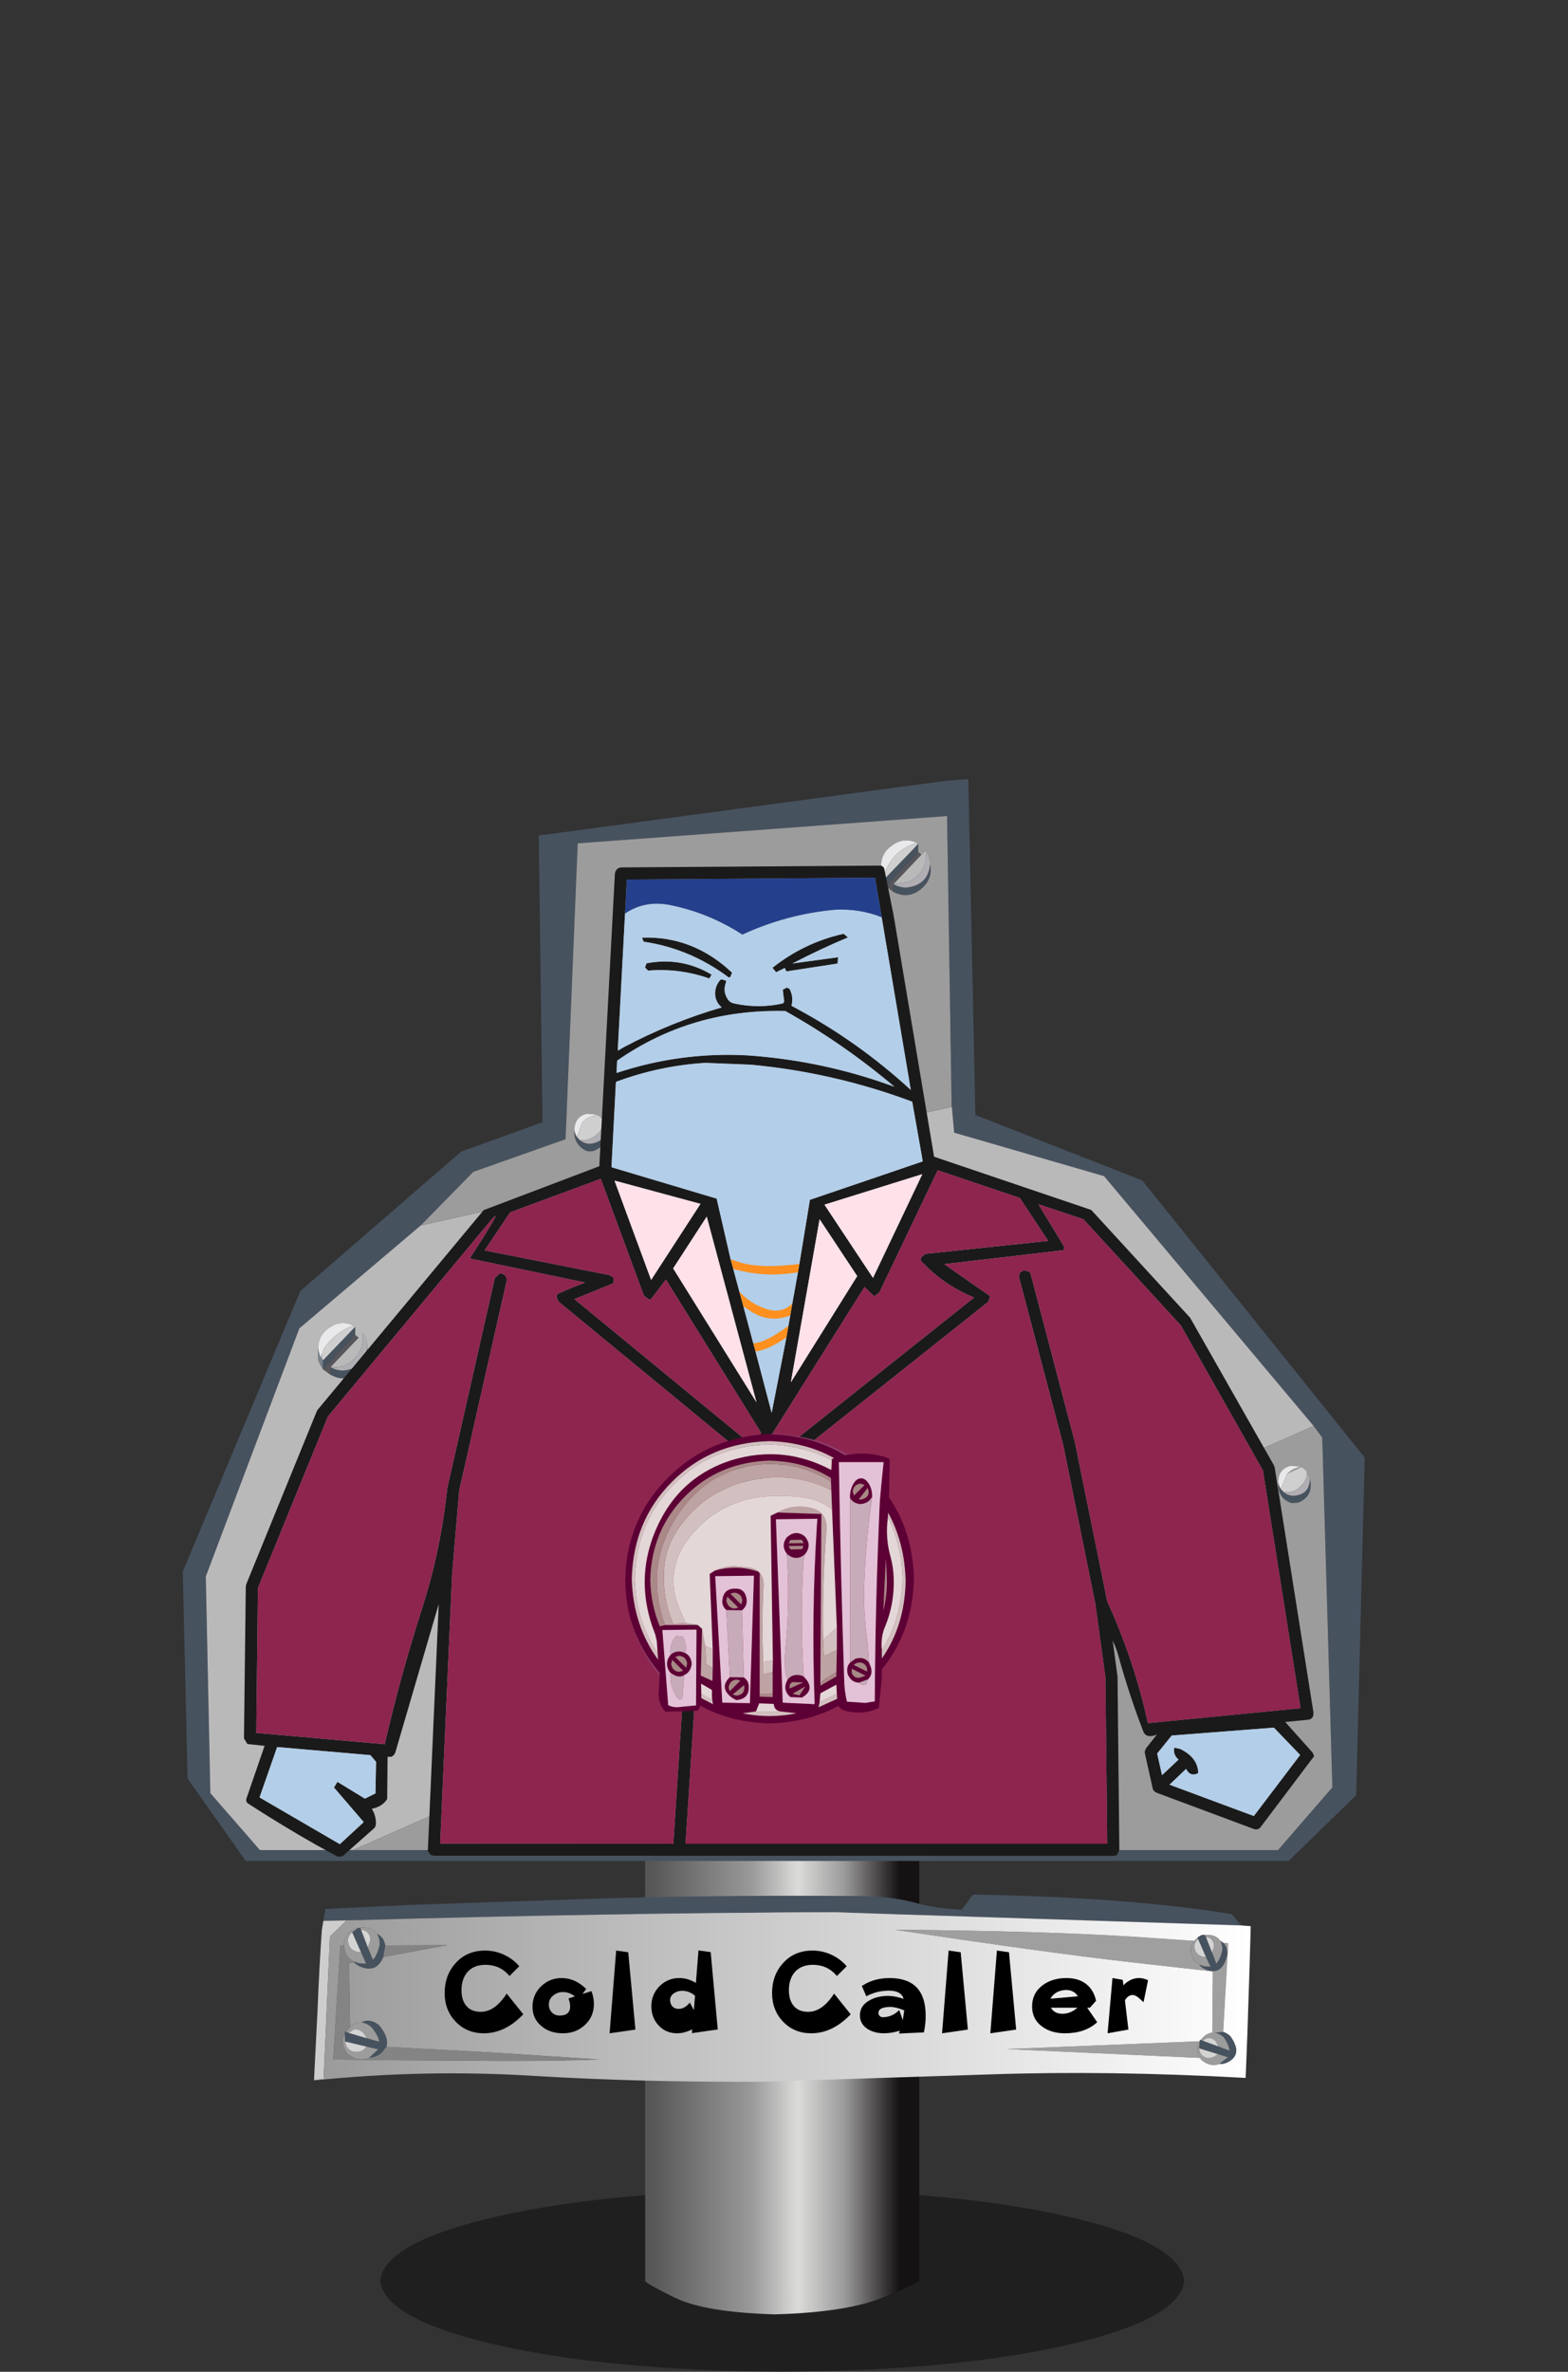 <?xml version="1.0" encoding="UTF-8" standalone="no"?>
<svg xmlns:xlink="http://www.w3.org/1999/xlink" height="468.95px" width="310.1px" xmlns="http://www.w3.org/2000/svg">
  <rect width="100%" height="100%" fill="#333333" stroke="none"/>
  <g transform="matrix(1.0, 0.0, 0.0, 1.0, 153.05, 468.95)">
    <use height="36.0" transform="matrix(1.0, 0.0, 0.0, 1.0, -77.85, -36.0)" width="159.0" xlink:href="#shape0"/>
    <use height="96.65" transform="matrix(1.0, 0.0, 0.0, 1.0, -25.45, -108.0)" width="54.2" xlink:href="#shape1"/>
    <use height="37.0" transform="matrix(1.0, 0.0, 0.0, 1.0, -90.95, -94.35)" width="185.25" xlink:href="#shape2"/>
    <use height="16.45" transform="matrix(1.0, 0.0, 0.0, 1.0, -65.1, -83.3)" width="139.1" xlink:href="#text0"/>
    <use height="213.9" transform="matrix(1.0, 0.0, 0.0, 1.0, -116.9, -314.9)" width="233.75" xlink:href="#shape3"/>
    <use height="245.1" transform="matrix(0.8, 0.0, 0.0, 0.8, -104.8, -297.8)" width="264.55" xlink:href="#shape4"/>
    <use height="57.25" transform="matrix(1.0, 0.0, 0.0, 1.0, -29.4, -185.45)" width="57.1" xlink:href="#shape5"/>
  </g>
  <defs>
    <g id="shape0" transform="matrix(1.0, 0.0, 0.0, 1.0, 0.0, 0.0)">
      <path d="M135.7 30.75 Q113.3 35.8 79.5 36.0 45.7 35.8 23.3 30.75 0.85 25.65 0.0 18.0 0.85 10.35 23.3 5.25 45.7 0.2 79.5 0.0 113.3 0.2 135.7 5.25 158.15 10.35 159.0 18.0 158.15 25.65 135.7 30.75" fill="#000000" fill-opacity="0.396" fill-rule="evenodd" stroke="none"/>
    </g>
    <g id="shape1" transform="matrix(1.0, 0.0, 0.0, 1.0, 0.0, 0.0)">
      <path d="M5.85 93.35 Q-0.15 90.4 0.0 90.0 L0.0 0.0 54.2 0.0 54.2 90.0 Q54.15 90.4 46.95 93.35 39.7 96.25 25.65 96.65 11.8 96.25 5.85 93.35" fill="url(#gradient0)" fill-rule="evenodd" stroke="none"/>
    </g>
    <linearGradient gradientTransform="matrix(0.03, 0.0, 0.0, 0.03, 25.7, 48.35)" gradientUnits="userSpaceOnUse" id="gradient0" spreadMethod="pad" x1="-819.2" x2="819.2">
      <stop offset="0.0" stop-color="#565656"/>
      <stop offset="0.404" stop-color="#9a9999"/>
      <stop offset="0.592" stop-color="#dbdbda"/>
      <stop offset="0.78" stop-color="#9b9a9a"/>
      <stop offset="1.0" stop-color="#151213"/>
    </linearGradient>
    <g id="shape2" transform="matrix(1.0, 0.0, 0.0, 1.0, -0.05, 0.0)">
      <path d="M185.25 8.2 L185.3 8.25 185.25 8.25 185.25 8.2 M1.9 5.2 L2.3 2.85 18.75 2.05 59.05 0.7 Q83.4 0.05 109.4 0.3 115.1 0.55 118.85 1.6 122.65 2.7 128.15 3.0 L129.3 1.5 Q130.05 0.2 130.5 0.0 160.7 0.5 181.5 3.85 L183.45 6.1 103.3 3.5 Q60.0 3.6 6.5 5.1 L1.9 5.2 M176.25 8.0 L176.45 8.4 177.65 11.45 178.5 13.65 Q179.3 12.8 179.7 10.9 179.7 9.8 179.25 9.1 L179.9 9.55 Q180.65 10.3 180.7 11.75 179.85 15.7 177.15 15.05 175.8 14.75 175.1 13.85 L176.15 14.2 177.35 14.25 176.45 12.35 174.9 8.8 174.8 8.5 174.95 8.35 Q175.75 7.8 176.25 8.0 M178.25 27.3 L179.85 27.15 Q180.5 27.3 181.25 27.95 183.6 31.2 181.35 32.8 180.2 33.6 179.1 33.5 L180.8 32.15 178.8 31.55 175.1 30.4 175.2 29.1 175.2 29.0 175.25 28.7 175.4 28.75 175.85 28.9 178.95 30.05 181.1 30.85 Q181.0 29.65 179.9 28.15 179.05 27.45 178.25 27.3 M9.35 6.95 L10.7 10.45 11.7 12.9 Q12.6 11.95 13.05 9.85 13.05 8.55 12.5 7.75 13.85 8.35 14.15 10.05 L13.75 12.35 Q12.6 15.1 10.15 14.55 8.75 14.25 8.0 13.4 L7.85 13.2 9.0 13.6 10.35 13.65 9.35 11.4 7.6 7.45 8.75 6.6 9.2 6.55 9.35 6.95 M9.4 25.3 Q11.0 24.35 12.9 25.8 15.0 28.35 14.35 30.1 L13.4 31.3 Q12.2 32.25 10.95 32.25 L12.75 30.6 10.4 30.05 6.2 29.05 6.15 27.55 6.15 27.1 6.35 27.15 6.9 27.35 10.45 28.4 12.95 29.1 Q12.75 27.8 11.35 26.15 10.35 25.35 9.4 25.3" fill="#47525f" fill-rule="evenodd" stroke="none"/>
      <path d="M0.05 36.7 L0.75 22.9 Q1.05 14.95 1.6 7.0 L1.9 5.2 6.5 5.1 3.2 8.3 1.95 36.45 0.05 36.7" fill="#cdcdcd" fill-rule="evenodd" stroke="none"/>
      <path d="M13.75 12.35 L14.15 10.05 26.45 10.0 13.75 12.35 M8.0 13.4 L7.0 13.55 7.2 26.2 6.35 27.15 6.15 27.1 6.15 27.55 Q5.15 29.5 6.75 31.55 8.95 33.2 10.95 32.25 12.2 32.25 13.4 31.3 L14.35 30.1 16.45 30.2 36.65 31.3 56.5 32.6 Q50.4 32.9 38.0 32.9 L15.1 32.75 3.85 32.6 5.25 10.05 6.0 10.05 Q6.15 12.3 7.85 13.2 L8.0 13.4" fill="#848484" fill-rule="evenodd" stroke="none"/>
      <path d="M175.1 13.85 Q175.8 14.75 177.15 15.05 179.85 15.7 180.7 11.75 180.65 10.3 179.9 9.55 L180.85 9.65 179.85 27.15 178.25 27.3 177.7 27.3 177.8 15.2 160.95 13.3 Q144.35 11.4 115.0 6.95 144.55 7.2 162.45 8.35 L174.1 9.15 Q173.65 9.7 173.4 10.6 173.45 12.95 175.1 13.85 M175.3 32.3 L137.05 30.55 175.2 29.0 175.2 29.1 Q174.3 30.55 175.3 32.3" fill="#a09fa0" fill-rule="evenodd" stroke="none"/>
      <path d="M176.45 8.4 L176.25 8.0 176.9 7.95 Q178.55 8.05 179.25 9.1 179.7 9.8 179.7 10.9 179.3 12.8 178.5 13.65 L177.65 11.45 178.05 10.25 Q178.0 8.55 176.45 8.4 M174.8 8.5 L174.9 8.8 Q174.35 9.2 174.15 10.05 174.2 11.9 175.85 12.3 L176.45 12.35 177.35 14.25 176.15 14.2 175.1 13.85 Q173.45 12.95 173.4 10.6 173.65 9.7 174.1 9.15 L174.8 8.5 M177.7 27.3 L178.25 27.3 Q179.05 27.45 179.9 28.15 181.0 29.65 181.1 30.85 L178.95 30.05 178.3 28.9 Q177.0 27.8 175.85 28.9 L175.4 28.75 175.8 28.3 Q176.7 27.35 177.7 27.3 M179.1 33.5 Q177.3 34.2 175.5 32.65 L175.3 32.3 Q174.3 30.55 175.2 29.1 L175.1 30.4 Q175.25 32.1 176.95 32.35 178.0 32.25 178.8 31.55 L180.8 32.15 179.1 33.5 M10.7 10.45 L11.2 9.05 Q11.15 7.15 9.35 6.95 L9.2 6.55 9.9 6.5 Q11.75 6.6 12.5 7.75 13.05 8.55 13.05 9.85 12.6 11.95 11.7 12.9 L10.7 10.45 M7.2 26.2 Q8.2 25.2 9.4 25.3 10.35 25.35 11.35 26.15 12.75 27.8 12.95 29.1 L10.45 28.4 Q9.75 26.65 8.05 26.6 L6.9 27.35 6.35 27.15 7.2 26.2 M6.0 10.05 L5.95 9.55 Q6.6 7.0 8.75 6.6 L7.6 7.45 Q7.0 7.9 6.75 8.85 6.8 10.95 8.7 11.35 L9.35 11.4 10.35 13.65 9.0 13.6 7.85 13.2 Q6.15 12.3 6.0 10.05 M6.15 27.55 L6.2 29.05 Q6.45 30.9 8.2 31.1 9.7 31.2 10.4 30.05 L12.75 30.6 10.95 32.25 Q8.95 33.2 6.75 31.55 5.15 29.5 6.15 27.55" fill="#9c9c9c" fill-rule="evenodd" stroke="none"/>
      <path d="M174.9 8.8 L176.45 12.35 175.85 12.3 Q174.2 11.9 174.15 10.05 174.35 9.2 174.9 8.8 M177.65 11.45 L176.45 8.4 Q178.0 8.55 178.05 10.25 L177.65 11.45 M175.85 28.9 Q177.0 27.8 178.3 28.9 L178.95 30.05 175.85 28.9 M175.1 30.4 L178.8 31.55 Q178.0 32.25 176.95 32.35 175.25 32.1 175.1 30.4 M9.35 6.95 Q11.15 7.15 11.2 9.05 L10.7 10.45 9.35 6.95 M9.35 11.4 L8.7 11.35 Q6.8 10.95 6.75 8.85 7.0 7.9 7.6 7.45 L9.35 11.4 M10.45 28.4 L6.9 27.35 8.05 26.6 Q9.75 26.65 10.45 28.4 M6.2 29.05 L10.4 30.05 Q9.7 31.2 8.2 31.1 6.45 30.9 6.2 29.05" fill="#d5d4d4" fill-rule="evenodd" stroke="none"/>
      <path d="M183.45 6.1 L185.3 6.25 185.25 8.2 185.25 8.25 185.1 13.45 184.65 27.3 184.3 36.25 Q157.35 34.75 133.85 35.55 L89.2 37.0 Q65.15 37.15 43.55 35.85 22.0 34.5 0.05 36.75 L0.05 36.7 1.95 36.45 3.2 8.3 6.5 5.1 Q60.0 3.6 103.3 3.5 L183.45 6.1 M176.25 8.0 Q175.75 7.8 174.95 8.35 L174.8 8.5 174.1 9.15 162.45 8.35 Q144.55 7.2 115.0 6.95 144.35 11.4 160.95 13.3 L177.8 15.2 177.7 27.3 Q176.7 27.35 175.8 28.3 L175.4 28.75 175.25 28.7 175.2 29.0 137.05 30.55 175.3 32.3 175.5 32.65 Q177.3 34.2 179.1 33.5 180.2 33.6 181.35 32.8 183.6 31.2 181.25 27.95 180.5 27.3 179.85 27.15 L180.85 9.65 179.9 9.55 179.25 9.1 Q178.55 8.05 176.9 7.95 L176.25 8.0 M12.5 7.75 Q11.75 6.6 9.9 6.5 L9.2 6.55 8.75 6.6 Q6.6 7.0 5.95 9.55 L6.0 10.05 5.25 10.05 3.85 32.6 15.1 32.75 38.0 32.9 Q50.4 32.9 56.5 32.6 L36.65 31.3 16.45 30.2 14.35 30.1 Q15.0 28.35 12.9 25.8 11.0 24.35 9.4 25.3 8.2 25.2 7.2 26.2 L7.0 13.55 8.0 13.4 Q8.75 14.25 10.15 14.55 12.6 15.1 13.75 12.35 L26.45 10.0 14.15 10.05 Q13.85 8.35 12.5 7.75" fill="url(#gradient1)" fill-rule="evenodd" stroke="none"/>
    </g>
    <linearGradient gradientTransform="matrix(0.113, 0.0, 0.0, 0.02, 92.65, 20.25)" gradientUnits="userSpaceOnUse" id="gradient1" spreadMethod="pad" x1="-819.2" x2="819.2">
      <stop offset="0.0" stop-color="#9a9a9a"/>
      <stop offset="1.0" stop-color="#ffffff"/>
    </linearGradient>
    <g id="text0" transform="matrix(1.0, 0.0, 0.0, 1.0, -1.05, -5.65)">
      <g transform="matrix(1.0, 0.0, 0.0, 1.0, 0.0, 0.0)">
        <use fill="#000000" height="16.45" transform="matrix(0.508, 0.0, 0.0, 0.508, 0.0, 22.0)" width="139.1" xlink:href="#font_______W7_C0"/>
        <use fill="#000000" height="16.45" transform="matrix(0.508, 0.0, 0.0, 0.508, 17.5, 22.0)" width="139.1" xlink:href="#font_______W7_o0"/>
        <use fill="#000000" height="16.45" transform="matrix(0.508, 0.0, 0.0, 0.508, 31.45, 22.0)" width="139.1" xlink:href="#font_______W7_l0"/>
        <use fill="#000000" height="16.45" transform="matrix(0.508, 0.0, 0.0, 0.508, 41.0, 22.0)" width="139.1" xlink:href="#font_______W7_d0"/>
        <use fill="#000000" height="16.45" transform="matrix(0.508, 0.0, 0.0, 0.508, 64.75, 22.0)" width="139.1" xlink:href="#font_______W7_C0"/>
        <use fill="#000000" height="16.45" transform="matrix(0.508, 0.0, 0.0, 0.508, 82.25, 22.0)" width="139.1" xlink:href="#font_______W7_a0"/>
        <use fill="#000000" height="16.45" transform="matrix(0.508, 0.0, 0.0, 0.508, 97.2, 22.0)" width="139.1" xlink:href="#font_______W7_l0"/>
        <use fill="#000000" height="16.45" transform="matrix(0.508, 0.0, 0.0, 0.508, 106.75, 22.0)" width="139.1" xlink:href="#font_______W7_l0"/>
        <use fill="#000000" height="16.45" transform="matrix(0.508, 0.0, 0.0, 0.508, 116.3, 22.0)" width="139.1" xlink:href="#font_______W7_e0"/>
        <use fill="#000000" height="16.45" transform="matrix(0.508, 0.0, 0.0, 0.508, 130.85, 22.0)" width="139.1" xlink:href="#font_______W7_r0"/>
      </g>
    </g>
    <g id="font_______W7_C0">
      <path d="M26.2 -15.4 L26.2 -15.4 Q21.6 -8.3 16.1 -8.3 12.35 -8.3 10.4 -10.7 8.6 -12.9 8.6 -16.75 8.6 -21.2 11.05 -23.95 13.55 -26.6 17.95 -26.6 23.65 -26.6 27.3 -22.25 L31.1 -26.05 Q28.65 -28.9 25.1 -30.55 21.55 -32.15 17.8 -32.15 10.8 -32.15 6.45 -27.4 2.05 -22.7 2.05 -15.6 2.05 -8.95 6.35 -4.45 10.7 0.05 17.3 0.05 25.6 0.05 32.65 -7.35 L26.2 -15.4" fill-rule="evenodd" stroke="none"/>
    </g>
    <g id="font_______W7_o0">
      <path d="M15.8 -13.5 L15.8 -13.5 Q16.45 -11.85 16.45 -10.4 16.45 -6.85 12.35 -6.85 10.6 -6.85 9.35 -8.05 8.15 -9.35 8.15 -11.05 8.15 -13.25 9.8 -14.6 11.4 -16.0 13.7 -16.0 16.1 -16.0 18.3 -14.3 L15.8 -13.5 M25.7 -11.4 L25.7 -11.4 Q25.7 -13.8 24.75 -16.35 L21.25 -15.25 22.7 -17.2 Q18.35 -21.45 13.15 -21.45 8.45 -21.45 5.1 -18.2 1.8 -14.95 1.8 -10.3 1.8 -5.5 5.4 -2.65 8.65 0.05 13.65 0.05 18.75 0.05 22.2 -3.2 25.7 -6.4 25.7 -11.4" fill-rule="evenodd" stroke="none"/>
    </g>
    <g id="font_______W7_l0">
      <path d="M11.6 -31.5 L11.6 -31.5 6.9 -32.15 4.35 0.05 14.4 -1.4 11.6 -31.5" fill-rule="evenodd" stroke="none"/>
    </g>
    <g id="font_______W7_d0">
      <path d="M18.35 -8.95 L18.35 -8.95 16.8 -11.9 Q14.75 -9.45 12.45 -9.45 10.9 -9.45 10.0 -10.4 9.1 -11.4 9.1 -12.95 9.1 -14.5 10.7 -15.6 12.15 -16.5 13.7 -16.5 16.6 -16.5 18.8 -14.55 L18.35 -8.95 M24.9 -31.55 L24.9 -31.55 20.15 -32.2 19.15 -19.55 Q16.05 -21.45 12.65 -21.45 8.15 -21.45 4.95 -18.25 1.8 -15.0 1.8 -10.5 1.8 -6.05 4.6 -3.05 7.4 0.05 11.85 0.05 14.65 0.05 17.7 -1.5 L17.6 0.0 27.65 -1.45 24.9 -31.55" fill-rule="evenodd" stroke="none"/>
    </g>
    <g id="font_______W7_a0">
      <path d="M19.05 -8.85 L19.05 -8.85 18.5 -5.05 17.1 -9.0 Q14.35 -6.2 10.6 -6.2 9.95 -6.2 9.45 -6.75 9.0 -7.2 9.0 -7.85 9.0 -10.2 13.7 -10.2 15.9 -10.2 19.05 -8.85 M27.4 -6.8 L27.4 -6.8 Q27.4 -21.45 13.35 -21.45 7.15 -21.45 2.55 -18.35 L4.3 -14.35 Q8.3 -16.55 13.15 -16.55 17.85 -16.55 18.85 -13.35 15.4 -14.5 12.8 -14.5 8.6 -14.5 5.6 -12.8 1.8 -10.75 1.8 -6.95 1.8 -3.5 4.9 -1.55 7.55 0.05 11.15 0.05 13.95 0.05 17.35 -0.95 L17.0 0.15 26.7 -0.3 Q27.4 -3.45 27.4 -6.8" fill-rule="evenodd" stroke="none"/>
    </g>
    <g id="font_______W7_e0">
      <path d="M19.45 -9.9 L19.45 -9.9 Q16.75 -7.55 13.6 -7.55 10.45 -7.55 9.15 -9.9 L19.45 -9.9 M9.0 -13.4 L9.0 -13.4 Q9.7 -14.95 11.5 -15.95 13.2 -16.8 15.1 -16.8 18.05 -16.8 19.65 -14.35 L9.0 -13.4 M23.25 -9.9 L23.25 -9.9 24.3 -9.9 26.7 -12.6 Q25.85 -16.7 22.9 -19.1 19.9 -21.45 15.15 -21.45 9.65 -21.45 5.9 -18.65 1.8 -15.6 1.8 -10.4 1.8 -5.35 5.8 -2.5 9.3 0.05 14.6 0.05 22.45 0.05 27.15 -4.25 L23.25 -9.9" fill-rule="evenodd" stroke="none"/>
    </g>
    <g id="font_______W7_r0">
      <path d="M18.3 -20.6 L18.3 -20.6 Q16.55 -21.45 14.75 -21.45 11.5 -21.45 8.7 -18.65 L8.45 -20.75 4.45 -21.45 2.55 0.05 10.65 -1.4 9.3 -12.8 Q10.55 -14.85 12.3 -14.85 13.25 -14.85 14.55 -13.85 L16.55 -12.05 18.3 -20.6" fill-rule="evenodd" stroke="none"/>
    </g>
    <g id="shape3" transform="matrix(1.0, 0.0, 0.0, 1.0, -29.2, -50.75)">
      <path d="M173.75 64.5 L174.65 63.55 174.65 65.2 168.25 71.9 168.25 70.2 173.75 64.5 M177.0 67.55 Q177.55 70.45 175.35 72.35 172.75 74.6 169.75 73.05 L169.75 71.5 Q170.85 72.15 172.2 72.2 176.6 71.8 177.0 67.55 M180.0 51.1 L184.55 50.75 185.95 117.15 218.95 130.1 262.95 184.9 261.25 251.65 247.9 264.65 41.65 264.65 30.15 248.35 29.2 207.45 52.45 151.95 84.25 124.4 100.35 118.6 99.6 61.9 180.0 51.1 M252.85 178.65 L211.4 129.25 181.75 120.65 181.3 115.55 181.25 115.55 180.35 58.05 107.3 63.45 104.9 121.95 86.65 128.4 76.25 139.0 52.25 159.35 33.75 208.4 34.65 251.25 44.45 262.5 62.85 262.5 245.8 262.5 256.55 250.1 254.55 180.95 252.85 178.65 M246.35 191.1 L246.9 191.7 Q247.75 192.45 248.95 192.45 252.05 192.2 252.1 189.1 252.9 192.55 249.8 193.8 L248.5 193.9 Q245.65 192.95 245.85 189.75 245.95 190.5 246.35 191.1 M62.6 159.75 L63.3 159.05 63.3 160.65 56.9 167.4 56.9 165.7 56.95 165.65 62.6 159.75 M65.7 163.05 Q66.1 165.9 64.05 167.85 61.5 170.25 58.4 168.5 L58.4 167.0 Q59.5 167.65 60.9 167.7 65.3 167.25 65.7 163.05 M112.9 119.5 Q113.8 122.45 111.05 124.0 109.35 124.9 107.95 123.55 106.45 122.25 106.65 120.15 106.75 120.9 107.15 121.5 L107.7 122.1 Q108.6 122.85 109.75 122.85 112.8 122.55 112.9 119.5" fill="#47525f" fill-rule="evenodd" stroke="none"/>
      <path d="M175.25 65.7 L176.1 64.85 Q176.7 69.3 172.55 71.1 L169.75 71.5 175.25 65.7 M181.25 115.55 L181.3 115.55 181.75 120.65 211.4 129.25 252.85 178.65 62.85 262.5 44.45 262.5 34.65 251.25 33.75 208.4 52.25 159.35 76.25 139.0 181.25 115.55 M63.3 160.65 L63.3 159.05 62.6 159.75 63.3 159.0 62.95 158.8 Q60.4 157.6 58.1 159.25 56.1 160.65 55.95 163.05 L55.95 164.95 Q55.75 165.55 56.9 167.4 L58.4 168.5 Q61.5 170.25 64.05 167.85 66.1 165.9 65.7 163.05 65.7 161.45 64.75 160.3 65.1 162.15 64.2 163.85 62.25 167.4 58.4 167.0 L63.95 161.2 63.3 160.65 M56.95 165.65 L56.9 165.7 56.9 165.6 56.95 165.65 M57.05 163.5 Q56.75 164.1 56.7 164.65 L56.65 164.6 57.05 163.5" fill="#bab9ba" fill-rule="evenodd" stroke="none"/>
      <path d="M174.35 63.35 Q171.8 62.15 169.5 63.85 167.45 65.2 167.3 67.6 L167.3 69.5 Q167.1 70.05 168.25 71.9 L169.75 73.05 Q172.75 74.6 175.35 72.35 177.55 70.45 177.0 67.55 L177.0 67.35 Q176.95 65.9 176.1 64.85 L175.25 65.7 174.65 65.2 174.65 63.55 173.75 64.5 174.6 63.55 174.35 63.35 M252.85 178.65 L254.55 180.95 256.55 250.1 245.8 262.5 62.85 262.5 252.85 178.65 M76.25 139.0 L86.65 128.4 104.9 121.95 107.3 63.45 180.35 58.05 181.25 115.55 76.25 139.0 M251.5 187.6 L250.5 186.75 247.6 188.1 Q248.75 186.9 250.5 186.7 L248.35 186.5 Q245.85 187.1 245.85 189.75 245.65 192.95 248.5 193.9 L249.8 193.8 Q252.9 192.55 252.1 189.1 L251.5 187.6 M109.85 117.5 L111.3 117.1 109.15 116.9 Q106.65 117.5 106.65 120.15 106.45 122.25 107.95 123.55 109.35 124.9 111.05 124.0 113.8 122.45 112.9 119.5 L112.3 118.0 111.3 117.15 109.85 117.5" fill="#9c9c9c" fill-rule="evenodd" stroke="none"/>
      <path d="M167.3 67.6 Q167.45 65.2 169.5 63.85 171.8 62.15 174.35 63.35 169.65 64.8 168.05 69.3 L167.95 69.8 Q167.35 68.75 167.3 67.6 M247.6 188.1 L246.35 191.1 Q245.95 190.5 245.85 189.75 245.85 187.1 248.35 186.5 L250.5 186.7 Q248.75 186.9 247.6 188.1 M55.95 163.05 Q56.1 160.65 58.1 159.25 60.4 157.6 62.95 158.8 59.45 160.05 57.25 163.15 L57.05 163.5 56.65 164.6 56.6 165.3 Q56.0 164.25 55.95 163.05 M106.65 120.15 Q106.65 117.5 109.15 116.9 L111.3 117.1 109.85 117.5 Q108.9 117.85 108.15 118.75 L107.15 121.5 Q106.75 120.9 106.65 120.15" fill="#e9e9eb" fill-rule="evenodd" stroke="none"/>
      <path d="M174.35 63.35 L174.6 63.55 173.75 64.5 168.25 70.2 167.95 69.8 168.05 69.3 Q169.65 64.8 174.35 63.35 M251.5 187.6 Q251.6 188.8 250.95 189.75 249.4 192.05 246.9 191.7 L246.35 191.1 247.6 188.1 250.5 186.75 251.5 187.6 M62.95 158.8 L63.3 159.0 62.6 159.75 56.95 165.65 56.9 165.6 56.65 165.25 56.7 164.65 Q56.75 164.1 57.05 163.5 L57.25 163.15 Q59.45 160.05 62.95 158.8 M109.85 117.5 L111.3 117.15 112.3 118.0 Q112.45 120.15 110.75 121.3 109.1 122.4 107.7 122.1 L107.15 121.5 108.15 118.75 Q108.9 117.85 109.85 117.5" fill="#d0cfd0" fill-rule="evenodd" stroke="none"/>
      <path d="M176.1 64.85 Q176.95 65.9 177.0 67.35 L177.0 67.55 Q176.6 71.8 172.2 72.2 170.85 72.15 169.75 71.5 L172.55 71.1 Q176.7 69.3 176.1 64.85 M246.9 191.7 Q249.4 192.05 250.95 189.75 251.6 188.8 251.5 187.6 L252.1 189.1 Q252.05 192.2 248.95 192.45 247.75 192.45 246.9 191.7 M58.4 167.0 Q62.25 167.4 64.2 163.85 65.1 162.15 64.75 160.3 65.7 161.45 65.7 163.05 65.3 167.25 60.9 167.7 59.5 167.65 58.4 167.0 M112.3 118.0 L112.9 119.5 Q112.8 122.55 109.75 122.85 108.6 122.85 107.7 122.1 109.1 122.4 110.75 121.3 112.45 120.15 112.3 118.0" fill="#b0aeb3" fill-rule="evenodd" stroke="none"/>
      <path d="M174.65 65.2 L175.25 65.7 169.75 71.5 169.75 73.05 168.25 71.9 174.65 65.2 M63.3 160.65 L63.95 161.2 58.4 167.0 58.4 168.5 56.9 167.4 63.3 160.65" fill="#57565b" fill-rule="evenodd" stroke="none"/>
      <path d="M168.25 71.9 Q167.1 70.05 167.3 69.5 L167.3 67.6 Q167.35 68.75 167.95 69.8 L168.25 70.2 168.25 71.9 M56.9 167.4 Q55.75 165.55 55.95 164.95 L55.95 163.05 Q56.0 164.25 56.6 165.3 L56.65 164.6 56.7 164.65 56.65 165.25 56.9 165.6 56.9 165.7 56.9 167.4" fill="#79818b" fill-rule="evenodd" stroke="none"/>
    </g>
    <g id="shape4" transform="matrix(1.0, 0.0, 0.0, 1.0, 0.0, 0.0)">
      <path d="M137.3 98.45 L139.9 82.6 167.8 73.1 165.2 58.35 Q145.8 51.1 125.25 49.2 L114.05 48.75 Q102.7 49.45 91.95 53.45 L90.85 74.55 116.85 82.3 120.3 97.3 120.95 99.65 122.45 105.25 123.45 108.9 125.9 118.05 126.45 120.05 130.45 135.25 134.1 116.6 134.6 113.75 135.05 111.15 135.55 108.25 136.95 100.5 137.3 98.45 M171.5 75.3 L157.05 105.55 155.8 106.45 153.4 104.15 130.3 140.9 126.25 146.5 125.65 146.6 119.1 155.6 180.5 106.75 Q174.0 104.15 168.95 99.3 L167.5 97.85 167.35 97.65 167.3 97.4 167.4 96.8 168.5 95.95 198.8 92.75 191.8 82.15 171.5 75.3 M202.6 95.05 L173.1 98.5 184.45 106.4 184.0 107.8 114.25 163.25 109.15 241.75 213.4 241.75 212.95 200.5 210.45 182.35 202.5 143.1 191.6 101.75 191.75 100.6 192.85 100.0 194.3 100.45 194.5 101.0 205.4 142.45 213.4 181.85 Q220.1 196.5 223.45 211.95 L261.2 208.25 251.9 149.5 231.6 113.65 207.5 87.4 196.4 83.7 202.8 94.25 202.6 95.05 M209.45 85.1 L233.9 111.75 254.6 148.2 254.8 148.75 264.4 209.4 264.3 210.2 Q264.0 211.0 263.05 211.1 L257.4 211.65 264.2 219.25 264.55 220.1 251.35 237.6 Q250.7 238.45 249.65 238.1 L225.65 229.15 225.55 229.1 Q224.8 228.75 224.65 228.1 L222.7 219.35 Q222.65 219.05 222.75 218.7 L223.0 218.15 225.7 214.75 Q223.05 215.85 222.3 213.95 218.8 204.85 216.2 195.4 215.65 193.4 214.75 191.5 L215.95 200.45 216.4 243.25 215.8 244.55 214.9 244.75 46.9 244.7 46.15 244.5 45.45 243.55 48.15 182.5 37.45 219.05 Q37.25 219.85 36.45 220.25 L35.5 220.25 35.4 230.7 Q34.2 232.6 31.6 233.1 32.75 234.95 32.6 237.15 L32.3 237.8 24.35 244.85 23.2 244.95 17.7 241.95 Q9.25 237.15 1.0 231.8 0.35 231.35 0.65 230.45 L5.1 217.55 0.85 217.1 0.0 215.7 0.45 178.2 0.55 177.65 18.0 134.85 18.25 134.45 59.25 85.15 87.85 74.3 91.7 1.9 Q91.95 0.65 93.2 0.45 L157.25 0.0 Q158.15 0.1 158.3 0.85 L160.6 12.3 160.6 12.55 160.65 12.75 160.65 12.6 170.6 71.95 209.45 85.1 M146.75 24.2 L134.1 26.15 133.7 25.3 131.55 26.35 130.65 25.25 Q138.55 19.0 148.25 16.85 L149.3 17.75 Q142.6 20.55 135.55 24.2 L146.85 22.65 146.75 24.2 M157.65 12.75 L156.0 3.0 94.65 3.45 94.2 11.85 92.4 45.75 93.95 44.85 Q105.55 38.7 118.1 35.05 L117.5 34.45 Q116.1 32.7 116.6 30.45 116.9 29.2 117.75 28.25 L118.1 28.1 119.15 28.45 119.2 28.75 Q118.25 31.15 119.65 33.1 120.2 33.9 121.3 34.1 127.4 35.4 133.25 34.05 L133.55 33.65 133.2 30.7 134.15 30.15 134.85 30.45 135.0 30.75 Q135.7 32.2 135.5 33.85 L135.35 34.65 136.0 35.0 Q151.75 43.4 164.85 55.45 L157.65 12.75 M98.4 17.8 Q111.0 17.35 120.65 26.45 L120.25 27.5 119.85 27.65 Q110.3 20.5 98.8 18.8 L98.4 17.8 M99.15 25.2 L99.5 24.15 Q108.15 22.5 115.6 26.95 L115.05 27.9 Q107.65 25.3 99.9 25.95 L99.15 25.2 M91.6 77.85 L100.65 102.4 112.85 83.6 91.6 77.85 M160.8 54.65 Q148.2 44.0 133.85 35.95 110.7 35.35 92.25 48.2 L92.1 51.25 Q107.9 46.0 124.45 46.9 141.15 48.05 156.9 53.3 L160.8 54.65 M59.5 95.1 L90.35 101.2 91.3 101.75 91.4 103.2 81.7 107.15 125.6 143.25 127.85 140.2 104.3 102.3 100.65 107.15 100.1 107.25 98.85 106.25 88.2 77.4 65.8 85.7 59.5 95.1 M60.85 87.9 L20.75 136.15 3.45 178.55 3.05 214.35 34.8 217.15 Q38.65 200.3 44.0 183.7 48.65 169.2 50.25 153.9 L62.0 101.95 63.2 100.8 63.8 100.85 Q65.1 101.3 64.95 102.6 L53.2 154.5 51.45 175.25 48.5 241.7 106.15 241.75 111.3 162.4 123.85 145.7 77.75 107.75 77.35 106.85 Q77.05 106.0 77.9 105.7 81.05 104.25 84.35 103.05 L55.8 97.1 Q65.0 82.95 60.85 87.9 M151.6 101.45 L142.3 87.4 135.2 127.7 151.6 101.45 M126.7 132.65 L114.4 86.75 106.1 99.55 126.7 132.65 M143.5 83.8 L155.5 101.9 167.7 76.25 143.5 83.8 M31.25 219.85 L8.2 217.85 3.85 230.3 23.7 241.85 29.6 236.4 22.25 227.85 23.1 226.45 29.9 230.6 32.5 229.3 32.65 221.5 31.25 219.85 M254.6 213.05 L229.35 215.0 225.75 219.45 226.95 224.8 231.05 220.95 Q229.6 219.75 230.0 218.0 L231.4 218.3 Q235.85 220.45 235.9 224.3 233.95 225.3 232.9 223.25 L228.8 227.15 249.65 234.9 261.1 219.8 254.6 213.05" fill="#1a1a1a" fill-rule="evenodd" stroke="none"/>
      <path d="M120.3 97.3 L116.85 82.3 90.85 74.55 91.95 53.45 Q102.7 49.45 114.05 48.75 L125.25 49.2 Q145.8 51.1 165.2 58.35 L167.8 73.1 139.9 82.6 137.3 98.45 Q127.1 99.75 121.75 97.8 L120.3 97.3 M136.95 100.5 L135.55 108.25 Q133.05 110.75 129.3 109.65 125.2 108.35 122.45 105.25 L120.95 99.65 121.1 99.7 Q128.7 101.9 136.95 100.5 M135.05 111.15 L134.6 113.75 Q128.85 118.0 125.9 118.05 L123.45 108.9 124.7 109.75 Q129.7 113.3 135.05 111.15 M134.1 116.6 L130.45 135.25 126.45 120.05 Q129.4 119.8 134.1 116.6 M146.75 24.2 L146.85 22.65 135.55 24.2 Q142.6 20.55 149.3 17.75 L148.25 16.85 Q138.55 19.0 130.65 25.25 L131.55 26.35 133.7 25.3 134.1 26.15 146.75 24.2 M94.2 11.85 Q98.85 8.65 104.85 9.65 114.75 11.55 123.2 17.05 134.1 12.0 146.15 10.9 152.2 10.6 157.65 12.75 L164.85 55.45 Q151.75 43.4 136.0 35.0 L135.35 34.65 135.5 33.85 Q135.7 32.2 135.0 30.75 L134.85 30.45 134.15 30.15 133.2 30.7 133.55 33.65 133.25 34.05 Q127.4 35.4 121.3 34.1 120.2 33.9 119.65 33.1 118.25 31.15 119.2 28.75 L119.15 28.45 118.1 28.1 117.75 28.25 Q116.9 29.2 116.6 30.45 116.1 32.7 117.5 34.45 L118.1 35.05 Q105.55 38.7 93.95 44.85 L92.4 45.75 94.2 11.85 M99.15 25.2 L99.9 25.95 Q107.65 25.3 115.05 27.9 L115.6 26.95 Q108.15 22.5 99.5 24.15 L99.15 25.2 M98.4 17.8 L98.8 18.8 Q110.3 20.5 119.85 27.65 L120.25 27.5 120.65 26.45 Q111.0 17.35 98.4 17.8 M160.8 54.65 L156.9 53.3 Q141.15 48.05 124.45 46.9 107.9 46.0 92.1 51.25 L92.25 48.2 Q110.7 35.35 133.85 35.95 148.2 44.0 160.8 54.65 M254.6 213.05 L261.1 219.8 249.65 234.9 228.8 227.15 232.9 223.25 Q233.95 225.3 235.9 224.3 235.85 220.45 231.4 218.3 L230.0 218.0 Q229.6 219.75 231.05 220.95 L226.95 224.8 225.75 219.45 229.35 215.0 254.6 213.05 M31.25 219.85 L32.65 221.5 32.5 229.3 29.9 230.6 23.1 226.45 22.25 227.85 29.6 236.4 23.7 241.85 3.85 230.3 8.2 217.85 31.25 219.85" fill="#b3cee8" fill-rule="evenodd" stroke="none"/>
      <path d="M202.6 95.05 L202.8 94.25 196.4 83.7 207.5 87.4 231.6 113.65 251.9 149.5 261.2 208.25 223.45 211.95 Q220.1 196.5 213.4 181.85 L205.4 142.45 194.5 101.0 194.3 100.45 192.85 100.0 191.75 100.6 191.6 101.75 202.5 143.1 210.45 182.35 212.95 200.5 213.4 241.75 109.15 241.75 114.25 163.25 184.0 107.8 184.45 106.4 173.1 98.5 202.6 95.05 M171.5 75.3 L191.8 82.15 198.8 92.75 168.5 95.95 167.4 96.8 167.3 97.4 167.35 97.65 167.5 97.85 168.95 99.3 Q174.0 104.15 180.5 106.75 L119.1 155.6 125.65 146.6 126.25 146.5 130.3 140.9 153.4 104.15 155.8 106.45 157.05 105.55 171.5 75.3 M60.85 87.9 Q65.0 82.95 55.8 97.1 L84.35 103.05 Q81.05 104.25 77.9 105.7 77.05 106.0 77.35 106.85 L77.75 107.75 123.85 145.7 111.3 162.4 106.15 241.75 48.5 241.7 51.45 175.25 53.2 154.5 64.95 102.6 Q65.1 101.3 63.8 100.85 L63.2 100.8 62.0 101.95 50.25 153.9 Q48.65 169.2 44.0 183.7 38.65 200.3 34.8 217.15 L3.05 214.35 3.45 178.55 20.75 136.15 60.85 87.9 M59.5 95.1 L65.8 85.7 88.2 77.4 98.85 106.25 100.1 107.25 100.65 107.15 104.3 102.3 127.85 140.2 125.6 143.25 81.7 107.15 91.4 103.2 91.3 101.75 90.35 101.2 59.5 95.1" fill="#8d254e" fill-rule="evenodd" stroke="none"/>
      <path d="M94.2 11.85 L94.65 3.45 156.0 3.0 157.65 12.75 Q152.2 10.6 146.15 10.9 134.1 12.0 123.2 17.05 114.75 11.55 104.85 9.65 98.85 8.65 94.2 11.85" fill="#243f8c" fill-rule="evenodd" stroke="none"/>
      <path d="M91.6 77.85 L112.85 83.6 100.65 102.4 91.6 77.85 M151.6 101.45 L135.2 127.7 142.3 87.4 151.6 101.45 M126.7 132.65 L106.1 99.55 114.4 86.75 126.7 132.65 M143.5 83.8 L167.7 76.25 155.5 101.9 143.5 83.8" fill="#ffe1e9" fill-rule="evenodd" stroke="none"/>
      <path d="M120.3 97.3 L121.75 97.8 Q127.1 99.75 137.3 98.45 L136.95 100.5 Q128.7 101.9 121.1 99.7 L120.95 99.65 120.3 97.3 M135.55 108.25 L135.05 111.15 Q129.7 113.3 124.7 109.75 L123.45 108.9 122.45 105.25 Q125.2 108.35 129.3 109.65 133.05 110.75 135.55 108.25 M134.6 113.75 L134.1 116.6 Q129.4 119.8 126.45 120.05 L125.9 118.05 Q128.85 118.0 134.6 113.75" fill="#ff901f" fill-rule="evenodd" stroke="none"/>
    </g>
    <g id="shape5" transform="matrix(1.0, 0.0, 0.0, 1.0, -0.1, 0.0)">
      <path d="M44.15 4.15 Q48.25 3.4 52.05 4.8 L52.4 5.0 52.3 11.35 52.25 12.55 Q56.95 19.4 57.2 28.65 56.95 39.1 50.85 46.55 L50.85 48.45 50.25 54.2 Q46.95 55.8 43.1 54.6 L42.4 54.05 42.25 53.8 Q36.25 57.05 28.6 57.25 20.95 57.05 14.95 53.75 L14.75 54.3 14.4 54.75 8.05 54.95 Q6.45 53.25 6.75 50.75 L6.9 47.7 6.85 47.2 Q3.0 42.7 1.3 37.15 -0.8 29.9 0.85 22.5 2.4 15.75 6.8 10.6 15.0 0.95 27.95 0.05 L28.3 0.05 28.6 0.05 Q37.0 0.25 43.5 4.2 L44.15 4.15 M50.75 10.0 L51.2 5.6 42.35 5.6 Q42.7 27.1 43.4 48.6 43.45 50.9 43.95 52.95 L47.55 53.2 49.45 52.9 Q49.55 33.1 50.45 13.35 L50.75 10.0 M40.95 5.25 Q41.05 4.75 41.2 4.9 L41.4 4.8 Q35.75 1.65 28.6 1.45 17.05 1.75 9.4 9.45 1.7 17.1 1.4 28.65 1.65 37.85 6.6 44.65 L6.5 43.3 6.35 41.05 6.05 39.7 Q1.4 28.1 7.05 17.05 11.65 8.15 21.3 5.15 31.5 2.15 40.85 7.15 L40.95 5.25 M45.1 11.4 L45.35 12.2 47.45 10.1 46.65 9.85 Q45.25 10.0 45.1 11.4 M40.8 9.45 L40.8 8.75 Q35.55 5.45 28.65 5.3 18.7 5.6 12.0 12.3 5.3 19.0 5.05 28.9 5.2 33.9 6.95 38.05 L7.95 37.8 14.45 37.8 15.3 38.55 15.05 47.8 17.35 48.85 17.4 46.3 17.4 42.55 16.8 27.7 17.8 27.05 Q22.25 25.8 26.4 27.25 L26.7 27.55 26.7 51.5 26.7 51.95 29.25 52.05 29.25 51.35 29.25 47.1 29.3 44.85 28.85 16.2 30.2 15.55 38.9 15.85 38.7 49.4 38.7 49.8 41.85 47.95 41.85 47.1 41.95 42.75 41.95 38.3 41.0 14.95 40.85 11.15 40.8 9.45 M44.55 12.65 Q44.5 11.25 45.1 10.1 45.7 8.9 46.6 8.8 47.5 8.7 48.2 9.75 48.9 10.75 48.95 12.35 48.4 13.7 46.65 13.9 45.1 13.75 44.55 12.65 M48.3 45.2 L48.65 46.05 Q49.15 47.55 48.1 48.55 L46.3 49.2 Q44.8 49.15 44.1 47.55 43.75 46.05 44.6 45.2 L45.65 44.45 Q47.35 44.0 48.3 45.2 M46.3 12.95 L46.65 13.0 Q48.75 12.6 48.05 10.7 L46.3 12.95 M50.85 42.75 L50.85 44.4 Q55.35 38.0 55.55 29.2 55.4 21.65 52.1 15.6 L52.05 16.5 Q51.5 20.6 52.6 24.4 53.15 26.45 53.2 28.65 53.35 33.65 51.5 38.1 50.6 40.15 50.85 42.75 M51.15 34.95 Q51.9 31.85 51.85 28.65 L51.65 24.65 51.15 34.95 M44.9 46.45 L44.9 47.25 Q45.45 48.6 46.85 48.1 L47.6 47.8 44.9 46.45 M47.9 46.25 Q47.35 44.95 45.9 45.3 45.55 45.45 45.3 45.7 L47.95 47.0 47.9 46.25 M38.0 18.15 L38.1 16.8 29.9 16.9 31.25 53.15 37.5 53.45 37.55 53.2 Q36.9 35.65 38.0 18.15 M35.4 21.6 L35.0 20.95 32.75 21.0 32.45 21.65 35.4 21.6 M32.05 23.7 Q30.8 22.05 32.1 20.4 L32.25 20.3 Q33.9 18.95 35.6 20.25 L35.8 20.5 Q37.0 22.1 35.7 23.75 L35.55 23.9 Q33.9 25.2 32.2 23.85 L32.05 23.7 M35.4 48.0 Q37.9 50.5 35.05 52.15 L32.75 52.05 Q31.1 50.6 32.2 48.6 33.2 47.3 35.0 47.8 L35.4 48.0 M32.4 22.2 L32.8 22.85 35.05 22.8 35.35 22.15 32.4 22.2 M20.1 34.85 Q19.2 34.05 19.3 32.95 19.55 30.6 21.75 30.6 23.45 30.5 23.95 32.0 24.55 33.8 23.2 34.9 L20.1 34.85 M23.55 48.15 Q24.4 48.75 24.5 49.6 24.85 52.4 22.1 52.65 21.25 52.3 20.65 51.7 18.85 49.95 20.8 48.1 L23.55 48.15 M9.4 44.7 L9.2 45.45 Q9.35 46.9 10.75 47.05 L11.55 46.85 9.4 44.7 M9.05 47.25 L8.8 46.95 Q7.8 45.3 9.05 43.7 10.1 42.75 11.45 43.15 L12.0 43.35 Q13.1 43.95 13.25 45.45 13.05 47.15 11.75 47.7 10.7 48.45 9.05 47.25 M12.35 45.45 Q12.2 44.05 10.75 43.9 L10.0 44.1 12.15 46.25 12.35 45.45 M14.2 38.7 L7.45 38.8 8.6 53.65 Q9.45 54.1 10.5 54.05 L14.1 53.7 14.2 38.7 M21.65 31.4 L20.9 31.6 23.05 33.75 23.25 32.95 Q23.1 31.55 21.65 31.4 M22.45 34.35 L20.3 32.2 20.1 32.95 Q20.35 34.35 21.65 34.55 L22.45 34.35 M22.15 48.6 Q21.45 48.65 21.1 49.0 20.65 49.4 20.55 50.15 L20.75 50.9 22.85 48.8 22.15 48.6 M35.3 49.15 L33.1 49.1 32.65 49.55 32.6 50.35 35.3 49.15 M25.55 28.05 L17.9 28.15 19.3 53.15 24.75 53.25 25.55 28.05 M41.95 51.4 L41.85 49.6 38.7 51.3 38.55 53.05 38.35 54.05 42.0 52.4 41.95 51.4 M25.95 54.9 L23.3 55.25 Q28.6 56.35 33.95 55.25 L30.85 54.9 Q29.8 54.75 29.55 53.85 L29.45 53.4 26.6 53.3 25.95 54.9 M33.2 51.4 L34.55 51.7 35.7 49.95 33.2 51.4 M21.35 51.55 L22.1 51.75 Q23.9 51.55 23.6 49.7 L21.35 51.55 M15.15 51.45 L15.15 52.25 17.45 53.45 17.3 52.6 Q17.2 51.75 17.25 50.65 L15.1 49.4 15.15 51.45" fill="#5d0035" fill-rule="evenodd" stroke="none"/>
      <path d="M50.75 10.0 L50.45 13.35 Q49.55 33.1 49.45 52.9 L47.55 53.2 43.95 52.95 Q43.45 50.9 43.4 48.6 42.7 27.1 42.35 5.6 L51.2 5.6 50.75 10.0 M48.95 12.35 Q48.9 10.75 48.2 9.75 47.5 8.7 46.6 8.8 45.7 8.9 45.1 10.1 44.5 11.25 44.55 12.65 L44.6 45.2 Q43.75 46.05 44.1 47.55 44.8 49.15 46.3 49.2 46.8 49.75 47.7 49.65 L48.1 48.55 Q49.15 47.55 48.65 46.05 L48.3 45.2 48.05 41.5 Q47.2 35.85 47.35 30.15 47.65 21.15 48.95 12.35 M38.0 18.15 Q36.9 35.65 37.55 53.2 L37.5 53.45 31.25 53.15 29.9 16.9 38.1 16.8 38.0 18.15 M35.55 23.9 L35.7 23.75 Q37.0 22.1 35.8 20.5 L35.6 20.25 Q33.9 18.95 32.25 20.3 L32.1 20.4 Q30.8 22.05 32.05 23.7 32.7 32.75 31.85 41.85 31.65 43.75 31.7 45.7 31.7 47.3 32.2 48.6 31.1 50.6 32.75 52.05 L35.05 52.15 Q37.9 50.5 35.4 48.0 34.65 36.55 35.35 25.1 L35.55 23.9 M23.2 34.9 Q24.55 33.8 23.95 32.0 23.45 30.5 21.75 30.6 19.55 30.6 19.3 32.95 19.2 34.05 20.1 34.85 L20.8 48.1 Q18.85 49.95 20.65 51.7 21.25 52.3 22.1 52.65 24.85 52.4 24.5 49.6 24.4 48.75 23.55 48.15 L23.2 34.9 M9.05 43.7 Q7.8 45.3 8.8 46.95 L9.05 47.25 Q8.85 50.0 10.4 52.15 10.75 52.65 11.4 52.4 L11.75 47.7 Q13.05 47.15 13.25 45.45 13.1 43.95 12.0 43.35 12.3 41.75 11.6 40.3 L11.4 40.05 10.2 39.95 Q8.8 41.5 9.05 43.7 M14.2 38.7 L14.1 53.7 10.5 54.05 Q9.45 54.1 8.6 53.65 L7.45 38.8 14.2 38.7 M25.55 28.05 L24.75 53.25 19.3 53.15 17.9 28.15 25.55 28.05" fill="#e3c1d7" fill-rule="evenodd" stroke="none"/>
      <path d="M6.5 43.3 L6.6 44.65 Q1.65 37.85 1.4 28.65 1.7 17.1 9.4 9.45 17.05 1.75 28.6 1.45 35.75 1.65 41.4 4.8 L41.2 4.9 Q41.05 4.75 40.95 5.25 35.45 2.3 28.5 2.1 17.25 2.4 9.8 9.9 2.3 17.35 2.0 28.6 2.2 37.0 6.5 43.3 M40.85 11.15 L41.0 14.95 Q38.6 13.0 35.2 12.55 30.25 11.95 25.95 12.6 16.7 14.25 11.6 22.15 8.2 28.0 10.7 34.3 L12.05 37.4 9.6 37.55 Q7.6 32.95 7.75 27.7 7.85 22.9 10.4 19.05 15.75 11.05 25.25 9.1 33.55 7.45 40.85 11.15 M41.95 38.3 L41.95 42.75 39.4 43.95 Q39.25 42.35 39.25 40.75 L41.95 38.3 M29.3 44.85 L29.25 47.1 27.4 47.55 27.4 45.1 29.3 44.85 M17.4 42.55 L17.4 46.3 16.15 45.55 15.9 41.9 17.4 42.55 M52.05 16.5 L52.1 15.6 Q55.4 21.65 55.55 29.2 55.35 38.0 50.85 44.4 L50.85 42.75 Q54.75 36.6 54.95 28.6 54.75 21.85 52.05 16.5 M41.95 51.4 L42.0 52.4 38.35 54.05 38.55 53.05 41.95 51.4 M30.85 54.9 L33.95 55.25 Q28.6 56.35 23.3 55.25 L25.95 54.9 30.85 54.9 M17.3 52.6 L17.45 53.45 15.15 52.25 15.15 51.45 17.3 52.6" fill="#d2c0c0" fill-rule="evenodd" stroke="none"/>
      <path d="M44.15 4.15 L43.5 4.2 Q37.0 0.25 28.6 0.05 L29.2 0.0 Q37.65 0.2 44.15 4.15 M1.3 37.15 Q3.0 42.7 6.85 47.2 L6.9 47.7 Q2.95 43.0 1.3 37.15" fill="#8d3f6d" fill-rule="evenodd" stroke="none"/>
      <path d="M40.8 9.45 L40.85 11.15 Q33.55 7.45 25.25 9.1 15.75 11.05 10.4 19.05 7.85 22.9 7.75 27.7 7.6 32.95 9.6 37.55 L12.05 37.4 14.45 37.8 7.95 37.8 Q3.5 25.3 11.45 14.7 17.0 7.25 26.3 6.1 34.15 5.3 40.8 9.45 M41.95 42.75 L41.85 47.1 39.25 48.7 38.7 49.4 38.9 15.85 30.2 15.55 Q33.5 13.75 37.2 14.75 40.15 15.65 39.9 19.05 39.05 29.85 39.25 40.75 39.25 42.35 39.4 43.95 L41.95 42.75 M29.25 47.1 L29.25 51.35 26.7 51.5 26.7 27.55 26.4 27.25 Q22.25 25.8 17.8 27.05 19.55 26.25 21.6 26.15 L24.6 26.45 Q27.6 26.9 27.45 30.1 27.1 37.6 27.4 45.1 L27.4 47.55 29.25 47.1 M17.4 46.3 L17.35 48.85 15.05 47.8 15.3 38.55 15.9 41.9 16.15 45.55 17.4 46.3" fill="#bda3a3" fill-rule="evenodd" stroke="none"/>
      <path d="M7.95 37.8 L6.95 38.05 Q5.2 33.9 5.05 28.9 5.3 19.0 12.0 12.3 18.7 5.6 28.65 5.3 35.55 5.45 40.8 8.75 L40.8 9.45 Q34.15 5.3 26.3 6.1 17.0 7.25 11.45 14.7 3.5 25.3 7.95 37.8 M41.85 47.1 L41.85 47.95 38.7 49.8 38.7 49.4 39.25 48.7 41.85 47.1 M29.25 51.35 L29.25 52.05 26.7 51.95 26.7 51.5 29.25 51.35 M51.15 34.95 L51.65 24.65 51.85 28.65 Q51.9 31.85 51.15 34.95" fill="#aa8888" fill-rule="evenodd" stroke="none"/>
      <path d="M45.1 11.4 Q45.25 10.0 46.65 9.85 L47.45 10.1 45.35 12.2 45.1 11.4 M46.3 12.95 L48.05 10.7 Q48.75 12.6 46.65 13.0 L46.3 12.95 M44.9 46.45 L47.6 47.8 46.85 48.1 Q45.45 48.6 44.9 47.25 L44.9 46.45 M47.9 46.25 L47.95 47.0 45.3 45.7 Q45.55 45.45 45.9 45.3 47.35 44.95 47.9 46.25 M35.4 21.6 L32.45 21.65 32.75 21.0 35.0 20.95 35.4 21.6 M32.4 22.2 L35.35 22.15 35.05 22.8 32.8 22.85 32.4 22.2 M9.4 44.7 L11.55 46.85 10.75 47.05 Q9.35 46.9 9.2 45.45 L9.4 44.7 M12.35 45.45 L12.15 46.25 10.0 44.1 10.75 43.9 Q12.2 44.05 12.35 45.45 M22.45 34.35 L21.65 34.55 Q20.35 34.35 20.1 32.95 L20.3 32.2 22.45 34.35 M21.65 31.4 Q23.1 31.55 23.25 32.95 L23.05 33.75 20.9 31.6 21.65 31.4 M22.15 48.6 L22.85 48.8 20.75 50.9 20.55 50.15 Q20.65 49.4 21.1 49.0 21.45 48.65 22.15 48.6 M35.3 49.15 L32.6 50.35 32.65 49.55 33.1 49.1 35.3 49.15 M33.2 51.4 L35.7 49.95 34.55 51.7 33.2 51.4 M21.35 51.55 L23.6 49.7 Q23.9 51.55 22.1 51.75 L21.35 51.55" fill="#a68884" fill-rule="evenodd" stroke="none"/>
      <path d="M48.95 12.35 Q47.65 21.15 47.35 30.15 47.2 35.85 48.05 41.5 L48.3 45.2 Q47.35 44.0 45.65 44.45 L44.6 45.2 44.55 12.65 Q45.1 13.75 46.65 13.9 48.4 13.7 48.95 12.35 M48.1 48.55 L47.7 49.65 Q46.8 49.75 46.3 49.2 L48.1 48.55 M35.55 23.9 L35.35 25.1 Q34.65 36.55 35.4 48.0 L35.0 47.8 Q33.2 47.3 32.2 48.6 31.7 47.3 31.7 45.7 31.65 43.75 31.85 41.85 32.7 32.75 32.05 23.7 L32.2 23.85 Q33.9 25.2 35.55 23.9 M20.1 34.85 L23.2 34.9 23.55 48.15 20.8 48.1 20.1 34.85 M9.05 43.7 Q8.8 41.5 10.2 39.95 L11.4 40.05 11.6 40.3 Q12.3 41.75 12.0 43.35 L11.45 43.15 Q10.1 42.75 9.05 43.7 M11.75 47.7 L11.4 52.4 Q10.75 52.65 10.4 52.15 8.85 50.0 9.05 47.25 10.7 48.45 11.75 47.7" fill="#c7abb9" fill-rule="evenodd" stroke="none"/>
      <path d="M40.95 5.25 L40.85 7.15 Q31.5 2.15 21.3 5.15 11.65 8.15 7.05 17.05 1.4 28.1 6.05 39.7 L6.35 41.05 6.5 43.3 Q2.2 37.0 2.0 28.6 2.3 17.35 9.8 9.9 17.25 2.4 28.5 2.1 35.45 2.3 40.95 5.25 M41.0 14.95 L41.95 38.3 39.25 40.75 Q39.05 29.85 39.9 19.05 40.15 15.65 37.2 14.75 33.5 13.75 30.2 15.55 L28.85 16.2 29.3 44.85 27.4 45.1 Q27.1 37.6 27.45 30.1 27.6 26.9 24.6 26.45 L21.6 26.15 Q19.55 26.25 17.8 27.05 L16.8 27.7 17.4 42.55 15.9 41.9 15.3 38.55 14.45 37.8 12.05 37.4 10.7 34.3 Q8.2 28.0 11.6 22.15 16.7 14.25 25.95 12.6 30.25 11.95 35.2 12.55 38.6 13.0 41.0 14.95 M50.85 42.75 Q50.6 40.15 51.5 38.1 53.35 33.65 53.2 28.65 53.15 26.45 52.6 24.4 51.5 20.6 52.05 16.5 54.75 21.85 54.95 28.6 54.75 36.6 50.85 42.75 M38.55 53.05 L38.7 51.3 41.85 49.6 41.95 51.4 38.55 53.05 M25.95 54.9 L26.6 53.3 29.45 53.4 29.55 53.85 Q29.8 54.75 30.85 54.9 L25.95 54.9 M15.15 51.45 L15.1 49.4 17.25 50.65 Q17.2 51.75 17.3 52.6 L15.15 51.45" fill="#e3d7d7" fill-rule="evenodd" stroke="none"/>
    </g>
  </defs>
</svg>
